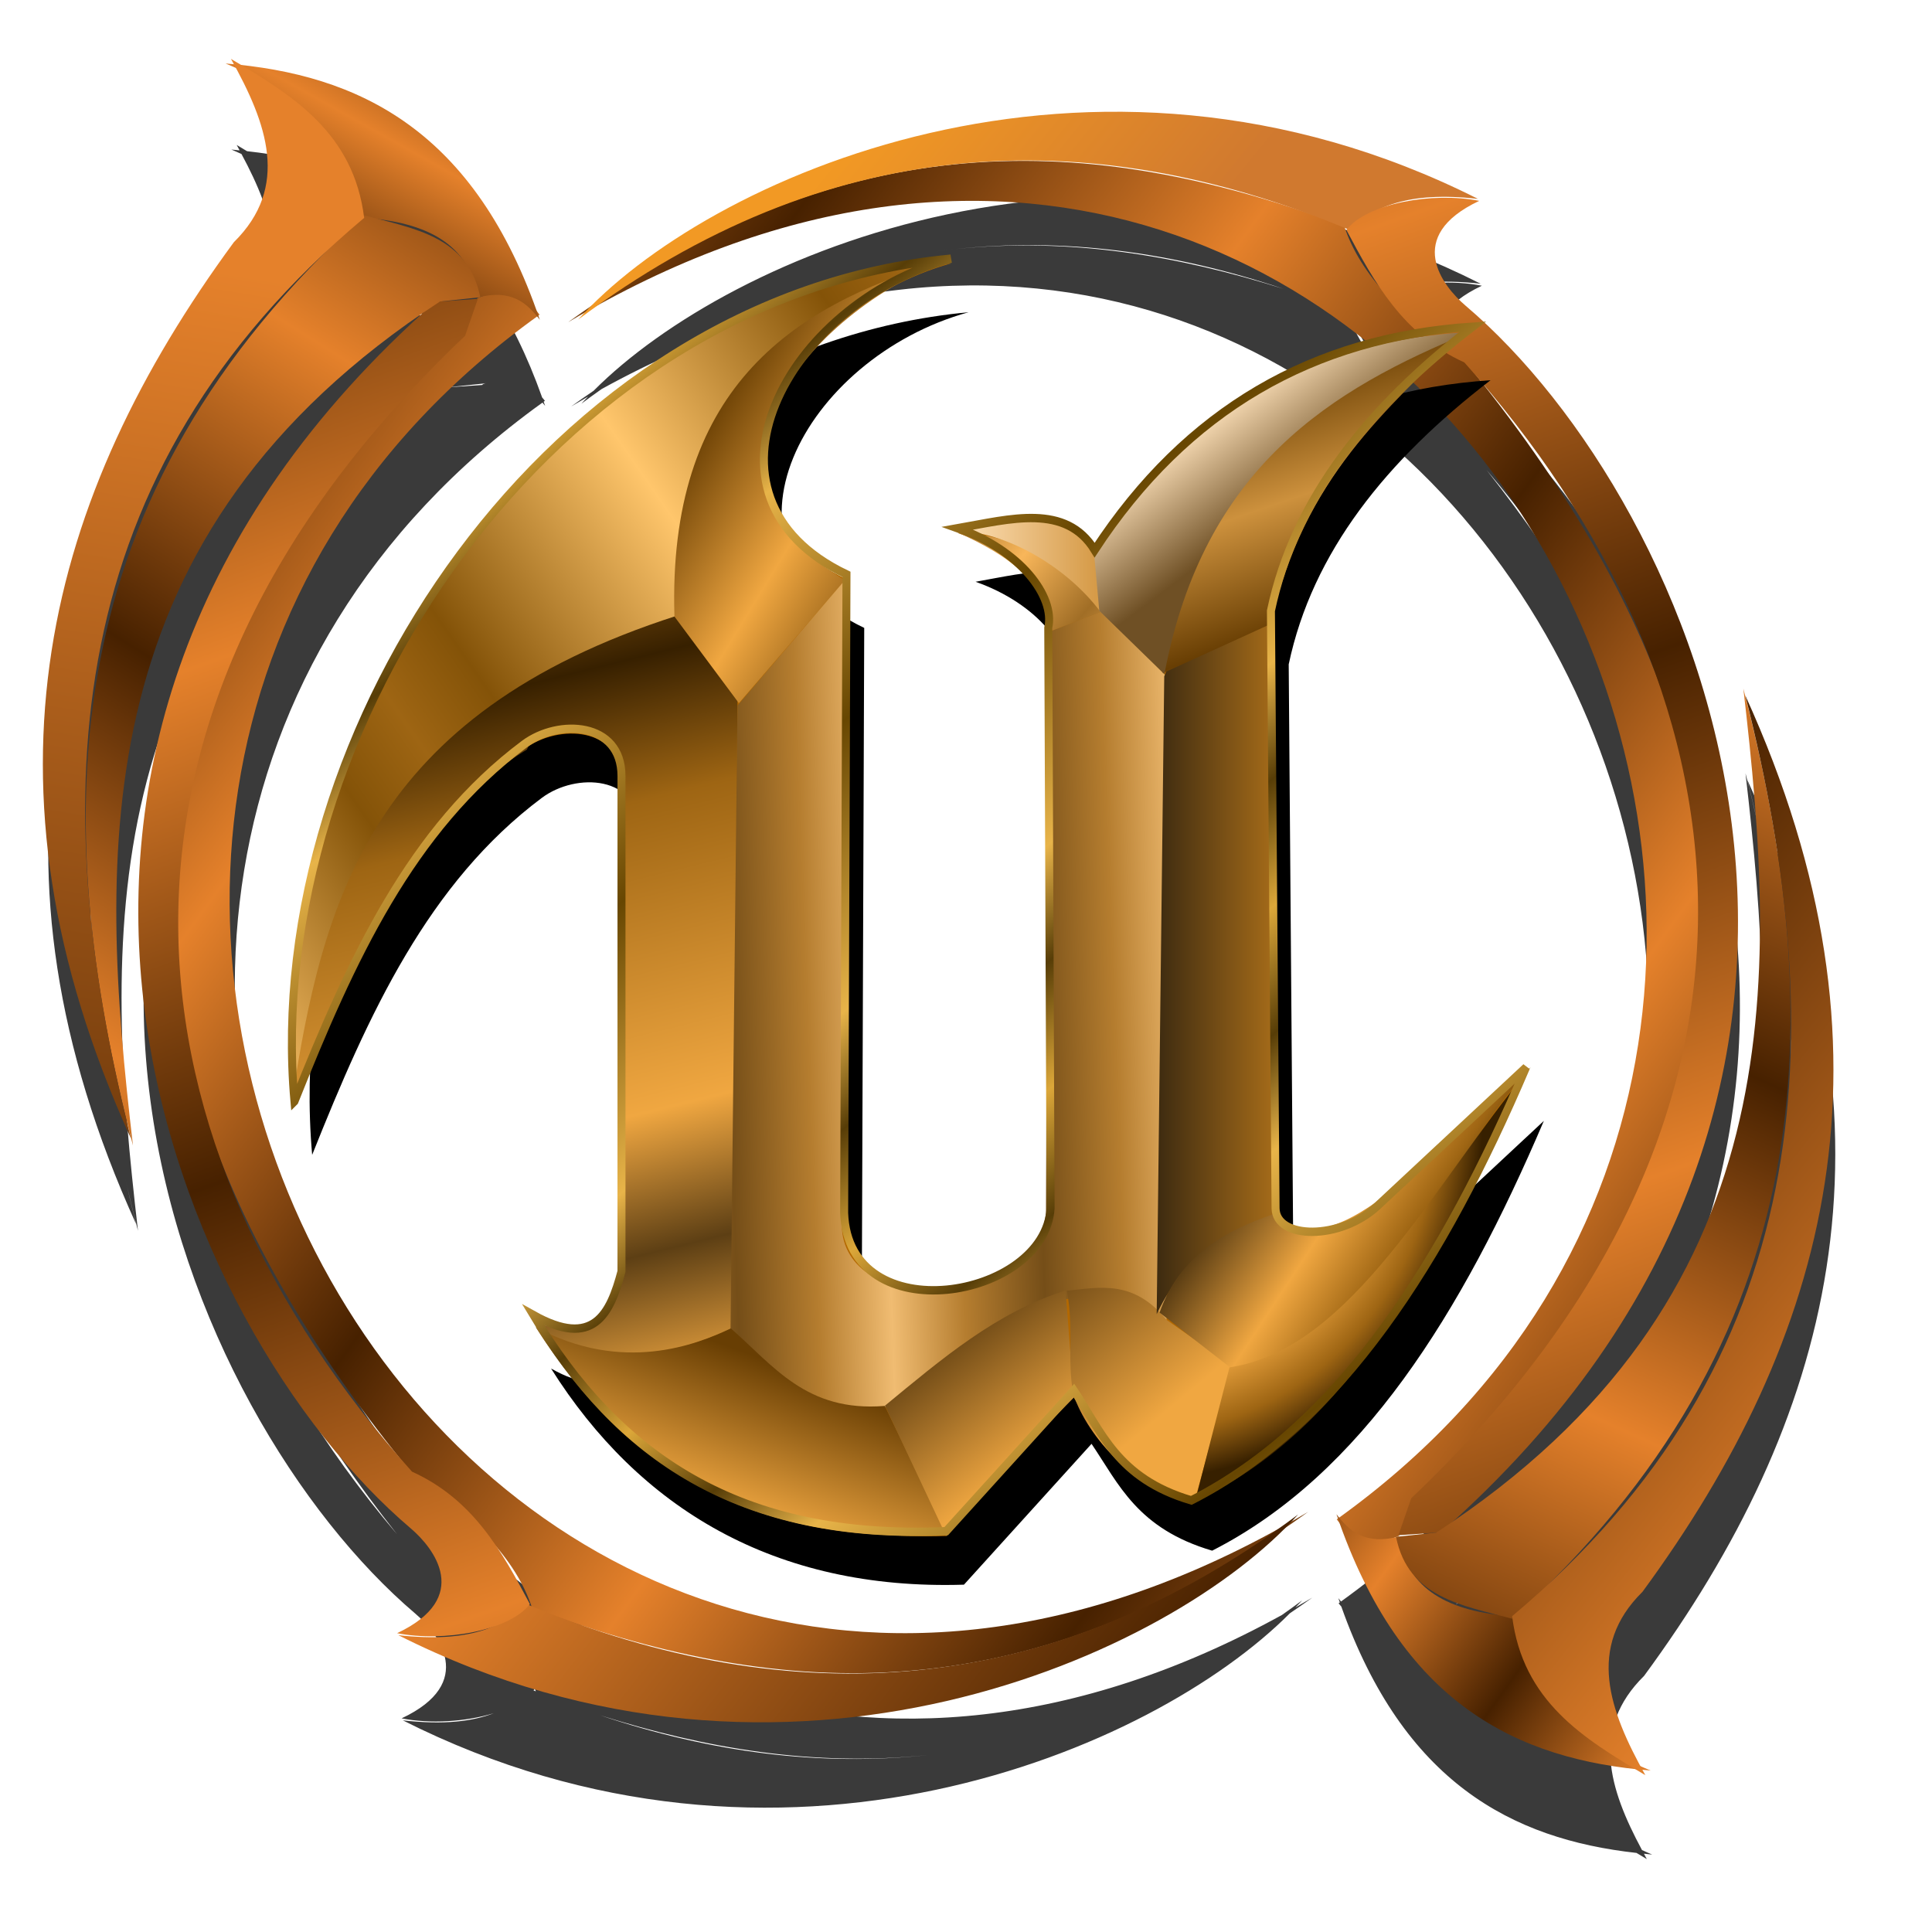 <?xml version="1.0" encoding="UTF-8" standalone="no"?>
<!-- Created with Inkscape (http://www.inkscape.org/) -->

<svg
   xmlns:dc="http://purl.org/dc/elements/1.1/"
   xmlns:cc="http://creativecommons.org/ns#"
   xmlns:rdf="http://www.w3.org/1999/02/22-rdf-syntax-ns#"
   xmlns:svg="http://www.w3.org/2000/svg"
   xmlns="http://www.w3.org/2000/svg"
   xmlns:xlink="http://www.w3.org/1999/xlink"
   xmlns:sodipodi="http://sodipodi.sourceforge.net/DTD/sodipodi-0.dtd"
   xmlns:inkscape="http://www.inkscape.org/namespaces/inkscape"
   version="1.1"
   id="svg2"
   width="255"
   height="255"
   viewBox="0 0 255 255"
   sodipodi:docname="unreal-tournament-32.svg"
   inkscape:version="0.92.5 (2060ec1f9f, 2020-04-08)">
  <defs
     id="defs6">
    <linearGradient
       id="linearGradient1293"
       inkscape:collect="always">
      <stop
         id="stop1289"
         offset="0"
         style="stop-color:#f29924;stop-opacity:1" />
      <stop
         id="stop1291"
         offset="1"
         style="stop-color:#d0792f;stop-opacity:1" />
    </linearGradient>
    <linearGradient
       inkscape:collect="always"
       id="linearGradient825">
      <stop
         style="stop-color:#472100;stop-opacity:1"
         offset="0"
         id="stop821" />
      <stop
         style="stop-color:#e5812b;stop-opacity:1"
         offset="1"
         id="stop823" />
    </linearGradient>
    <linearGradient
       inkscape:collect="always"
       xlink:href="#linearGradient825"
       id="linearGradient827"
       x1="118.803"
       y1="225.8"
       x2="249.769"
       y2="221.372"
       gradientUnits="userSpaceOnUse"
       spreadMethod="reflect" />
    <linearGradient
       inkscape:collect="always"
       xlink:href="#linearGradient1293"
       id="linearGradient837"
       x1="115.549"
       y1="132.664"
       x2="230.392"
       y2="134.751"
       gradientUnits="userSpaceOnUse" />
    <linearGradient
       inkscape:collect="always"
       xlink:href="#linearGradient825"
       id="linearGradient847"
       x1="438.891"
       y1="115.774"
       x2="584.214"
       y2="208.457"
       gradientUnits="userSpaceOnUse"
       spreadMethod="reflect" />
    <linearGradient
       inkscape:collect="always"
       xlink:href="#linearGradient825"
       id="linearGradient876"
       x1="628.751"
       y1="418.466"
       x2="686.617"
       y2="416.027"
       gradientUnits="userSpaceOnUse"
       spreadMethod="reflect" />
    <linearGradient
       inkscape:collect="always"
       xlink:href="#linearGradient825"
       id="linearGradient886"
       x1="573.764"
       y1="196.266"
       x2="604.949"
       y2="323.663"
       gradientUnits="userSpaceOnUse"
       spreadMethod="reflect" />
    <linearGradient
       inkscape:collect="always"
       xlink:href="#linearGradient825"
       id="linearGradient896"
       x1="480.972"
       y1="255.546"
       x2="687.749"
       y2="255.546"
       gradientUnits="userSpaceOnUse" />
    <linearGradient
       inkscape:collect="always"
       xlink:href="#linearGradient825"
       id="linearGradient920"
       gradientUnits="userSpaceOnUse"
       x1="118.803"
       y1="225.8"
       x2="249.769"
       y2="221.372"
       spreadMethod="reflect" />
    <linearGradient
       inkscape:collect="always"
       xlink:href="#linearGradient825"
       id="linearGradient922"
       gradientUnits="userSpaceOnUse"
       x1="79.195"
       y1="129.323"
       x2="301.329"
       y2="129.323" />
    <linearGradient
       inkscape:collect="always"
       xlink:href="#linearGradient825"
       id="linearGradient924"
       gradientUnits="userSpaceOnUse"
       x1="438.891"
       y1="115.774"
       x2="584.214"
       y2="208.457"
       spreadMethod="reflect" />
    <linearGradient
       inkscape:collect="always"
       xlink:href="#linearGradient825"
       id="linearGradient926"
       gradientUnits="userSpaceOnUse"
       x1="677.061"
       y1="354.606"
       x2="686.617"
       y2="416.027"
       spreadMethod="reflect" />
    <linearGradient
       inkscape:collect="always"
       xlink:href="#linearGradient825"
       id="linearGradient928"
       gradientUnits="userSpaceOnUse"
       x1="596.173"
       y1="229.805"
       x2="608.908"
       y2="353.336"
       spreadMethod="reflect" />
    <linearGradient
       inkscape:collect="always"
       xlink:href="#linearGradient825"
       id="linearGradient930"
       gradientUnits="userSpaceOnUse"
       x1="430.394"
       y1="-21.979"
       x2="638.229"
       y2="356.019" />
    <linearGradient
       inkscape:collect="always"
       id="linearGradient897">
      <stop
         style="stop-color:#ffe3bc;stop-opacity:1"
         offset="0"
         id="stop892" />
      <stop
         style="stop-color:#6f5025;stop-opacity:1"
         offset="1"
         id="stop895" />
    </linearGradient>
    <linearGradient
       inkscape:collect="always"
       id="linearGradient895">
      <stop
         style="stop-color:#754e18;stop-opacity:1"
         offset="0"
         id="stop891" />
      <stop
         id="stop897"
         offset="0.522"
         style="stop-color:#b57d2f;stop-opacity:1" />
      <stop
         style="stop-color:#f0bc72;stop-opacity:1"
         offset="1"
         id="stop893" />
    </linearGradient>
    <linearGradient
       id="linearGradient889"
       inkscape:collect="always">
      <stop
         id="stop884"
         offset="0"
         style="stop-color:#a36a19;stop-opacity:1" />
      <stop
         id="stop887"
         offset="1"
         style="stop-color:#3c2a10;stop-opacity:1" />
    </linearGradient>
    <linearGradient
       id="linearGradient890"
       inkscape:collect="always">
      <stop
         id="stop886"
         offset="0"
         style="stop-color:#dca739;stop-opacity:1" />
      <stop
         style="stop-color:#573d07;stop-opacity:1"
         offset="0.239"
         id="stop894" />
      <stop
         id="stop896"
         offset="0.457"
         style="stop-color:#e8b449;stop-opacity:1" />
      <stop
         id="stop888"
         offset="1"
         style="stop-color:#674601;stop-opacity:1" />
    </linearGradient>
    <linearGradient
       id="linearGradient995"
       inkscape:collect="always">
      <stop
         id="stop991"
         offset="0"
         style="stop-color:#ffe3bc;stop-opacity:1" />
      <stop
         id="stop993"
         offset="1"
         style="stop-color:#d69b48;stop-opacity:1" />
    </linearGradient>
    <linearGradient
       id="linearGradient967"
       inkscape:collect="always">
      <stop
         id="stop959"
         offset="0"
         style="stop-color:#5d3f14;stop-opacity:1" />
      <stop
         style="stop-color:#f0a741;stop-opacity:1"
         offset="0.741"
         id="stop961" />
      <stop
         style="stop-color:#9e6513;stop-opacity:1"
         offset="0.889"
         id="stop963" />
      <stop
         id="stop965"
         offset="1"
         style="stop-color:#372000;stop-opacity:1" />
    </linearGradient>
    <linearGradient
       inkscape:collect="always"
       id="linearGradient945">
      <stop
         style="stop-color:#5d3f14;stop-opacity:1"
         offset="0"
         id="stop937" />
      <stop
         id="stop939"
         offset="0.429"
         style="stop-color:#f0a741;stop-opacity:1" />
      <stop
         id="stop941"
         offset="0.76"
         style="stop-color:#9e6513;stop-opacity:1" />
      <stop
         style="stop-color:#372000;stop-opacity:1"
         offset="1"
         id="stop943" />
    </linearGradient>
    <linearGradient
       inkscape:collect="always"
       id="linearGradient925">
      <stop
         style="stop-color:#f8b65a;stop-opacity:1"
         offset="0"
         id="stop921" />
      <stop
         style="stop-color:#a16e26;stop-opacity:1"
         offset="1"
         id="stop923" />
    </linearGradient>
    <linearGradient
       inkscape:collect="always"
       id="linearGradient909">
      <stop
         style="stop-color:#683e03;stop-opacity:1"
         offset="0"
         id="stop905" />
      <stop
         style="stop-color:#cd913d;stop-opacity:1"
         offset="1"
         id="stop907" />
    </linearGradient>
    <linearGradient
       id="linearGradient861"
       inkscape:collect="always">
      <stop
         id="stop857"
         offset="0"
         style="stop-color:#754e18;stop-opacity:1" />
      <stop
         id="stop859"
         offset="1"
         style="stop-color:#f0a741;stop-opacity:1" />
    </linearGradient>
    <linearGradient
       id="linearGradient851"
       inkscape:collect="always">
      <stop
         id="stop847"
         offset="0"
         style="stop-color:#683e03;stop-opacity:1" />
      <stop
         id="stop849"
         offset="1"
         style="stop-color:#f0a741;stop-opacity:1" />
    </linearGradient>
    <linearGradient
       id="linearGradient837-5"
       inkscape:collect="always">
      <stop
         id="stop833"
         offset="0"
         style="stop-color:#5d3f14;stop-opacity:1" />
      <stop
         style="stop-color:#f0a741;stop-opacity:1"
         offset="0.236"
         id="stop843" />
      <stop
         style="stop-color:#9e6513;stop-opacity:1"
         offset="0.76"
         id="stop841" />
      <stop
         id="stop835"
         offset="1"
         style="stop-color:#372000;stop-opacity:1" />
    </linearGradient>
    <linearGradient
       id="linearGradient825-3"
       inkscape:collect="always">
      <stop
         id="stop821-5"
         offset="0"
         style="stop-color:#ffc66c;stop-opacity:1" />
      <stop
         style="stop-color:#845308;stop-opacity:1"
         offset="0.742"
         id="stop829" />
      <stop
         id="stop823-6"
         offset="1"
         style="stop-color:#9e6513;stop-opacity:1" />
    </linearGradient>
    <linearGradient
       gradientTransform="matrix(0.335,0,0,0.335,-490.667,-3.174)"
       spreadMethod="reflect"
       gradientUnits="userSpaceOnUse"
       y2="343.937"
       x2="986.577"
       y1="278.425"
       x1="1076.819"
       id="linearGradient827-2"
       xlink:href="#linearGradient825-3"
       inkscape:collect="always" />
    <linearGradient
       gradientTransform="matrix(0.335,0,0,0.335,-490.667,-3.174)"
       spreadMethod="reflect"
       gradientUnits="userSpaceOnUse"
       y2="313.486"
       x2="1006.854"
       y1="495.983"
       x1="1049.749"
       id="linearGradient839"
       xlink:href="#linearGradient837-5"
       inkscape:collect="always" />
    <linearGradient
       gradientTransform="matrix(0.335,0,0,0.335,-490.667,-3.174)"
       spreadMethod="reflect"
       gradientUnits="userSpaceOnUse"
       y2="233.581"
       x2="1123.06"
       y1="208.624"
       x1="1083.971"
       id="linearGradient853"
       xlink:href="#linearGradient851"
       inkscape:collect="always" />
    <linearGradient
       gradientTransform="matrix(0.335,0,0,0.335,-490.667,-3.174)"
       spreadMethod="reflect"
       gradientUnits="userSpaceOnUse"
       y2="407.391"
       x2="1131.838"
       y1="409.449"
       x1="1080.165"
       id="linearGradient863"
       xlink:href="#linearGradient895"
       inkscape:collect="always" />
    <linearGradient
       gradientTransform="matrix(0.335,0,0,0.335,-490.667,-3.174)"
       gradientUnits="userSpaceOnUse"
       y2="578.451"
       x2="1082.505"
       y1="530.877"
       x1="1098.883"
       id="linearGradient873"
       xlink:href="#linearGradient851"
       inkscape:collect="always" />
    <linearGradient
       gradientTransform="matrix(0.335,0,0,0.335,-490.667,-3.174)"
       gradientUnits="userSpaceOnUse"
       y2="555.291"
       x2="1191.691"
       y1="519.415"
       x1="1165.174"
       id="linearGradient883"
       xlink:href="#linearGradient861"
       inkscape:collect="always" />
    <linearGradient
       gradientTransform="matrix(0.335,0,0,0.335,-490.667,-3.174)"
       gradientUnits="userSpaceOnUse"
       y2="539.614"
       x2="1236.145"
       y1="497.499"
       x1="1202.61"
       id="linearGradient893"
       xlink:href="#linearGradient861"
       inkscape:collect="always" />
    <linearGradient
       gradientTransform="matrix(0.335,0,0,0.335,-490.667,-3.174)"
       gradientUnits="userSpaceOnUse"
       y2="416.156"
       x2="1224.845"
       y1="416.156"
       x1="1264.073"
       id="linearGradient903"
       xlink:href="#linearGradient889"
       inkscape:collect="always" />
    <linearGradient
       gradientTransform="matrix(0.335,0,0,0.335,-490.667,-3.174)"
       spreadMethod="reflect"
       gradientUnits="userSpaceOnUse"
       y2="291.529"
       x2="1198.528"
       y1="273.21"
       x1="1177.83"
       id="linearGradient919"
       xlink:href="#linearGradient925"
       inkscape:collect="always" />
    <linearGradient
       gradientTransform="matrix(0.335,0,0,0.335,-490.667,-3.174)"
       spreadMethod="reflect"
       gradientUnits="userSpaceOnUse"
       y2="518.635"
       x2="1310.236"
       y1="477.3"
       x1="1250.184"
       id="linearGradient935"
       xlink:href="#linearGradient945"
       inkscape:collect="always" />
    <radialGradient
       gradientUnits="userSpaceOnUse"
       gradientTransform="matrix(0.534,0.606,-0.553,0.487,-469.045,-817.37)"
       r="56.933"
       fy="472.68"
       fx="1204.716"
       cy="472.68"
       cx="1204.716"
       id="radialGradient957"
       xlink:href="#linearGradient967"
       inkscape:collect="always" />
    <linearGradient
       spreadMethod="reflect"
       gradientTransform="matrix(0.335,0,0,0.335,-490.667,-3.174)"
       gradientUnits="userSpaceOnUse"
       y2="253.524"
       x2="1266.627"
       y1="290.742"
       x1="1278.682"
       id="linearGradient981"
       xlink:href="#linearGradient909"
       inkscape:collect="always" />
    <linearGradient
       gradientTransform="matrix(0.335,0,0,0.335,-490.667,-3.174)"
       gradientUnits="userSpaceOnUse"
       y2="284.123"
       x2="1224.775"
       y1="253.213"
       x1="1202.448"
       id="linearGradient989"
       xlink:href="#linearGradient897"
       inkscape:collect="always" />
    <linearGradient
       gradientTransform="matrix(0.335,0,0,0.335,-490.667,-3.174)"
       gradientUnits="userSpaceOnUse"
       y2="273.129"
       x2="1204.599"
       y1="273.129"
       x1="1156.891"
       id="linearGradient1003"
       xlink:href="#linearGradient995"
       inkscape:collect="always" />
    <filter
       height="1.048"
       y="-0.024"
       width="1.048"
       x="-0.024"
       id="filter1062"
       style="color-interpolation-filters:sRGB"
       inkscape:collect="always">
      <feGaussianBlur
         id="feGaussianBlur1064"
         stdDeviation="2.297"
         inkscape:collect="always" />
    </filter>
    <linearGradient
       spreadMethod="reflect"
       gradientUnits="userSpaceOnUse"
       y2="97.317"
       x2="109.971"
       y1="37.655"
       x1="63.482"
       id="linearGradient892"
       xlink:href="#linearGradient890"
       inkscape:collect="always"
       gradientTransform="matrix(0.602,0,0,0.602,-183.463,48.029)" />
    <filter
       inkscape:collect="always"
       style="color-interpolation-filters:sRGB"
       id="filter1285"
       x="-0.024"
       width="1.047"
       y="-0.025"
       height="1.049">
      <feGaussianBlur
         inkscape:collect="always"
         stdDeviation="1.984"
         id="feGaussianBlur1287" />
    </filter>
  </defs>
  <sodipodi:namedview
     pagecolor="#ff0000"
     bordercolor="#666666"
     borderopacity="1"
     objecttolerance="10"
     gridtolerance="10"
     guidetolerance="10"
     inkscape:pageopacity="0"
     inkscape:pageshadow="2"
     inkscape:window-width="1920"
     inkscape:window-height="1056"
     id="namedview4"
     showgrid="false"
     inkscape:snap-global="false"
     showguides="true"
     inkscape:guide-bbox="true"
     inkscape:zoom="3.4862745"
     inkscape:cx="127.5"
     inkscape:cy="127.5"
     inkscape:window-x="0"
     inkscape:window-y="0"
     inkscape:window-maximized="1"
     inkscape:current-layer="svg2" />
  <path
     style="fill:#000000;fill-opacity:0.772;stroke:none;stroke-width:0.325px;stroke-linecap:butt;stroke-linejoin:miter;stroke-opacity:1;filter:url(#filter1285)"
     d="M 129.025,34.06 C 82.172,43.404 59.976,83.691 57.359,105.582 c -0.309,0.977 -0.615,1.961 -0.908,2.971 0.269,-0.695 0.544,-1.38 0.822,-2.061 -0.035,0.368 -0.08,0.745 -0.104,1.102 0.25,-0.917 0.513,-1.819 0.781,-2.715 41.914,-98.296 178.185,-38.087 150.688,56.52 -0.158,-0.036 -0.315,-0.068 -0.473,-0.109 0.144,0.094 0.284,0.179 0.428,0.271 -0.016,0.055 -0.031,0.109 -0.047,0.164 0.164,0.049 0.314,0.068 0.473,0.105 17.804,11.301 31.443,8.855 43.551,1.359 0.451,-0.056 0.901,-0.109 1.352,-0.168 -0.216,-0.091 -0.419,-0.191 -0.633,-0.283 0.264,-0.169 0.532,-0.325 0.795,-0.498 -0.418,0.117 -0.817,0.209 -1.223,0.309 -7.239,-3.172 -13.076,-7.232 -11.982,-15.682 -1.078,-35.526 -13.785,-66.546 -53.357,-87.152 1.547,1.2 3.059,2.417 4.553,3.643 -1.704,-1.391 -3.437,-2.764 -5.205,-4.117 23.159,23.424 46.212,50.181 32.217,94.41 12.648,-74.392 -49.514,-107.818 -83.699,-109.195 -3.473,-0.14 -10.358,-1.873 -6.109,-10.303 -2.928,1.478 -5.965,4.169 -7.873,6.91 1.326,-2.212 3.589,-4.519 7.621,-7.002 z m -9.557,11.799 c -10e-4,0.049 -0.012,0.102 -0.012,0.15 2.232,0.995 4.47,1.969 6.766,2.73 -2.643,-0.574 -5.008,-1.483 -7.031,-2.801 0.093,-0.026 0.184,-0.054 0.277,-0.08 z m -7.674,2.43 c -11.739,4.409 -22.687,10.336 -32.027,19.35 -0.597,0.577 -1.187,1.171 -1.771,1.773 0.58,-0.603 1.173,-1.191 1.771,-1.773 8.79,-8.551 19.542,-14.916 32.027,-19.35 z m 30.781,1.975 c 12.705,2.616 24.473,7.041 34.684,13.344 -9.343,-5.413 -20.773,-9.944 -34.684,-13.344 z m 50.24,13.703 c 0.424,0.351 0.844,0.703 1.264,1.057 -0.42,-0.353 -0.839,-0.706 -1.264,-1.057 z m 3.195,2.699 c 0.116,0.101 0.232,0.202 0.348,0.303 -0.116,-0.101 -0.231,-0.202 -0.348,-0.303 z m 7.891,7.295 c 0.196,0.194 0.389,0.389 0.584,0.584 -0.194,-0.195 -0.389,-0.39 -0.584,-0.584 z m 2.162,2.193 c 0.544,0.562 1.077,1.129 1.607,1.697 -0.529,-0.57 -1.066,-1.135 -1.607,-1.697 z m 1.928,2.039 c 18.345,19.777 28.75,43.294 24.037,73.932 3.848,-31.712 -6.553,-54.933 -24.037,-73.932 z M 30.195,102.033 c -7.497,-0.059 -14.204,2.488 -20.502,6.387 -0.452,0.057 -0.902,0.107 -1.354,0.166 0.217,0.091 0.42,0.191 0.635,0.283 -0.265,0.169 -0.533,0.326 -0.797,0.5 0.418,-0.117 0.817,-0.209 1.223,-0.309 7.239,3.172 13.076,7.232 11.982,15.682 1.078,35.526 13.785,66.546 53.357,87.152 -1.573,-1.22 -3.112,-2.457 -4.629,-3.703 1.728,1.412 3.487,2.805 5.281,4.178 -23.16,-23.426 -46.218,-50.186 -32.217,-94.42 -12.655,74.399 49.512,107.828 83.699,109.205 3.473,0.14 10.356,1.873 6.107,10.303 2.926,-1.477 5.963,-4.165 7.871,-6.904 -1.326,2.21 -3.589,4.516 -7.617,6.996 46.853,-9.344 69.047,-49.631 71.664,-71.521 0.31,-0.978 0.617,-1.961 0.91,-2.971 -0.269,0.694 -0.545,1.379 -0.822,2.059 0.035,-0.367 0.08,-0.744 0.104,-1.1 -0.249,0.915 -0.511,1.815 -0.779,2.709 -41.912,98.302 -178.185,38.093 -150.689,-56.514 0.158,0.036 0.315,0.068 0.473,0.109 -0.144,-0.094 -0.285,-0.179 -0.428,-0.271 0.016,-0.055 0.031,-0.111 0.047,-0.166 -0.165,-0.049 -0.317,-0.068 -0.477,-0.105 -8.542,-5.421 -16.128,-7.69 -23.043,-7.744 z m 10.469,7.938 c 0.703,0.009 1.389,0.105 2.062,0.277 -3.308,-0.591 -6.616,0.837 -9.924,2.287 2.763,-1.648 5.4,-2.595 7.861,-2.564 z m 6.57,2.422 c -0.011,0.019 -0.024,0.037 -0.035,0.057 -0.003,-0.003 -0.007,-0.003 -0.01,-0.006 0.015,-0.018 0.03,-0.033 0.045,-0.051 z m -0.062,0.102 c -0.053,0.091 -0.113,0.169 -0.164,0.264 l 0.021,0.078 -3.076,2.768 3.014,-2.912 c 10e-4,0.001 0.003,0.003 0.004,0.004 0.014,-0.019 0.029,-0.03 0.043,-0.049 z m -16.936,6.957 c -3.863,31.759 6.562,55.002 24.082,74.018 -18.382,-19.795 -28.812,-43.336 -24.082,-74.018 z m 188.066,36.557 -3.008,2.91 c -0.001,-0.001 -0.003,-0.003 -0.004,-0.004 -0.014,0.019 -0.029,0.03 -0.043,0.049 l -0.16,0.156 c 0.054,-0.092 0.112,-0.172 0.164,-0.268 l -0.019,-0.078 z m 11.156,3.066 c -3.551,2.118 -6.89,3.062 -9.922,2.289 3.307,0.589 6.615,-0.839 9.922,-2.289 z m -14.396,0.084 c 0.003,0.003 0.006,0.005 0.01,0.008 -0.016,0.02 -0.033,0.035 -0.049,0.055 0.013,-0.021 0.026,-0.041 0.039,-0.062 z m -160.584,34.482 c 0.583,0.63 1.178,1.252 1.775,1.873 -0.601,-0.62 -1.19,-1.245 -1.775,-1.873 z m 3.191,3.316 c 0.248,0.25 0.496,0.5 0.746,0.748 -0.251,-0.248 -0.498,-0.499 -0.746,-0.748 z m 126.59,5.244 c -0.506,0.526 -1.024,1.038 -1.545,1.549 0.52,-0.506 1.035,-1.023 1.545,-1.549 z m -1.781,1.785 c -8.781,8.538 -19.519,14.894 -31.986,19.324 11.723,-4.406 22.656,-10.325 31.986,-19.324 z m -116.566,0.662 c 0.114,0.099 0.227,0.2 0.342,0.299 -0.115,-0.099 -0.228,-0.199 -0.342,-0.299 z m 2.182,1.863 c 0.472,0.397 0.942,0.796 1.42,1.189 -0.477,-0.395 -0.949,-0.792 -1.42,-1.189 z m 16.912,1.492 c 9.344,5.413 20.776,9.944 34.687,13.344 -12.707,-2.616 -24.475,-7.04 -34.687,-13.344 z m 51.033,14.863 c 2.643,0.574 5.006,1.485 7.029,2.803 -0.092,0.026 -0.183,0.054 -0.275,0.08 0.001,-0.05 0.012,-0.103 0.012,-0.152 -2.232,-0.995 -4.47,-1.969 -6.766,-2.73 z"
     id="path843"
     inkscape:connector-curvature="0"
     transform="matrix(0.917,0.718,-0.718,0.917,101.56,-86.427)" />
  <g
     id="g904"
     transform="matrix(0.298,0.233,-0.233,0.298,109.134,-48.739)">
    <path
       sodipodi:nodetypes="ccccccc"
       inkscape:connector-curvature="0"
       id="path819"
       d="M 77.48,245.723 C 201.007,-73.328 633.077,113.929 546.052,409.539 c 9.616,2.848 16.246,-0.651 20.661,-8.855 l -3.69,-14.02 C 580.428,253.119 554.368,113.181 331.321,63.46 306.463,65.101 285.112,62.534 270.074,52.391 186.318,79.283 112.456,125.173 77.48,245.723 Z"
       style="fill:url(#linearGradient827);fill-opacity:1;stroke:none;stroke-width:1px;stroke-linecap:butt;stroke-linejoin:miter;stroke-opacity:1" />
    <path
       sodipodi:nodetypes="cccc"
       inkscape:connector-curvature="0"
       id="path829"
       d="M 79.694,242.772 C 107.889,139.193 175.252,79.261 272.288,52.391 274.329,41.094 279.56,29.478 301.066,16.234 152.181,45.926 84.109,177.045 79.694,242.772 Z"
       style="fill:url(#linearGradient837);fill-opacity:1;stroke:none;stroke-width:1px;stroke-linecap:butt;stroke-linejoin:miter;stroke-opacity:1" />
    <path
       sodipodi:nodetypes="ccccccsc"
       inkscape:connector-curvature="0"
       id="path839"
       d="m 301.845,16.517 c -14.699,7.421 -30.338,24.744 -30.258,36.531 18.993,8.464 38.075,16.603 60.886,11.07 147.919,26.458 258.297,129.975 229.52,323.616 l 4.428,12.915 11.07,-9.963 C 620.893,157.262 426.902,52.536 320.662,48.255 309.963,47.824 288.757,42.486 301.845,16.517 Z"
       style="fill:url(#linearGradient847);fill-opacity:1;stroke:none;stroke-width:1px;stroke-linecap:butt;stroke-linejoin:miter;stroke-opacity:1" />
    <path
       sodipodi:nodetypes="ccccc"
       inkscape:connector-curvature="0"
       id="path868"
       d="m 566.829,400.878 c -7.317,9.632 -14.634,9.242 -21.951,7.317 58.455,38.266 102.408,28.678 141.463,2.927 -33.928,9.487 -54.031,0.364 -71.22,-12.683 -18.153,12.265 -34.684,15.491 -48.293,2.439 z"
       style="fill:url(#linearGradient876);fill-opacity:1;stroke:none;stroke-width:1px;stroke-linecap:butt;stroke-linejoin:miter;stroke-opacity:1" />
    <path
       sodipodi:nodetypes="ccccc"
       inkscape:connector-curvature="0"
       id="path878"
       d="m 576.257,391.786 -10.159,9.824 c 16.504,14.132 33.008,4.536 49.512,-2.439 C 640.668,255.364 573.946,166.254 479.268,93.805 551.857,167.225 624.203,251.235 576.257,391.786 Z"
       style="fill:url(#linearGradient886);fill-opacity:1;stroke:none;stroke-width:1px;stroke-linecap:butt;stroke-linejoin:miter;stroke-opacity:1" />
    <path
       sodipodi:nodetypes="ccccc"
       inkscape:connector-curvature="0"
       id="path888"
       d="m 481.279,95.269 c 97.902,75.958 162.545,167.581 133.79,303.196 21.205,21.133 45.963,18.288 70.776,15.069 C 662.037,403.539 642.127,391.075 645.662,363.763 642.341,254.314 603.192,158.752 481.279,95.269 Z"
       style="fill:url(#linearGradient896);fill-opacity:1;stroke:none;stroke-width:1px;stroke-linecap:butt;stroke-linejoin:miter;stroke-opacity:1" />
  </g>
  <g
     id="g918"
     transform="matrix(-0.298,-0.233,0.233,-0.298,138.514,290.811)">
    <path
       style="fill:url(#linearGradient920);fill-opacity:1;stroke:none;stroke-width:1px;stroke-linecap:butt;stroke-linejoin:miter;stroke-opacity:1"
       d="M 77.48,245.723 C 201.007,-73.328 633.077,113.929 546.052,409.539 c 9.616,2.848 16.246,-0.651 20.661,-8.855 l -3.69,-14.02 C 580.428,253.119 554.368,113.181 331.321,63.46 306.463,65.101 285.112,62.534 270.074,52.391 186.318,79.283 112.456,125.173 77.48,245.723 Z"
       id="path906"
       inkscape:connector-curvature="0"
       sodipodi:nodetypes="ccccccc" />
    <path
       style="fill:url(#linearGradient922);fill-opacity:1;stroke:none;stroke-width:1px;stroke-linecap:butt;stroke-linejoin:miter;stroke-opacity:1"
       d="M 79.694,242.772 C 107.889,139.193 175.252,79.261 272.288,52.391 274.329,41.094 279.56,29.478 301.066,16.234 152.181,45.926 84.109,177.045 79.694,242.772 Z"
       id="path908"
       inkscape:connector-curvature="0"
       sodipodi:nodetypes="cccc" />
    <path
       style="fill:url(#linearGradient924);fill-opacity:1;stroke:none;stroke-width:1px;stroke-linecap:butt;stroke-linejoin:miter;stroke-opacity:1"
       d="m 301.845,16.517 c -14.699,7.421 -30.338,24.744 -30.258,36.531 18.993,8.464 38.075,16.603 60.886,11.07 147.919,26.458 258.297,129.975 229.52,323.616 l 4.428,12.915 11.07,-9.963 C 620.893,157.262 426.902,52.536 320.662,48.255 309.963,47.824 288.757,42.486 301.845,16.517 Z"
       id="path910"
       inkscape:connector-curvature="0"
       sodipodi:nodetypes="ccccccsc" />
    <path
       style="fill:url(#linearGradient926);fill-opacity:1;stroke:none;stroke-width:1px;stroke-linecap:butt;stroke-linejoin:miter;stroke-opacity:1"
       d="m 566.829,400.878 c -7.317,9.632 -14.634,9.242 -21.951,7.317 58.455,38.266 102.408,28.678 141.463,2.927 -33.928,9.487 -54.031,0.364 -71.22,-12.683 -18.153,12.265 -34.684,15.491 -48.293,2.439 z"
       id="path912"
       inkscape:connector-curvature="0"
       sodipodi:nodetypes="ccccc" />
    <path
       style="fill:url(#linearGradient928);fill-opacity:1;stroke:none;stroke-width:1px;stroke-linecap:butt;stroke-linejoin:miter;stroke-opacity:1"
       d="m 576.257,391.786 -10.159,9.824 c 16.504,14.132 33.008,4.536 49.512,-2.439 C 640.668,255.364 573.946,166.254 479.268,93.805 551.857,167.225 624.203,251.235 576.257,391.786 Z"
       id="path914"
       inkscape:connector-curvature="0"
       sodipodi:nodetypes="ccccc" />
    <path
       style="fill:url(#linearGradient930);fill-opacity:1;stroke:none;stroke-width:1px;stroke-linecap:butt;stroke-linejoin:miter;stroke-opacity:1"
       d="m 481.279,95.269 c 97.902,75.958 162.545,167.581 133.79,303.196 21.205,21.133 45.963,18.288 70.776,15.069 C 662.037,403.539 642.127,391.075 645.662,363.763 642.341,254.314 603.192,158.752 481.279,95.269 Z"
       id="path916"
       inkscape:connector-curvature="0"
       sodipodi:nodetypes="ccccc" />
  </g>
  <path
     sodipodi:nodetypes="cssccccccsscccccccccc"
     inkscape:connector-curvature="0"
     id="path1056"
     d="m 18.569,175.273 c 10.588,-25.362 21.812,-48.759 43.053,-63.928 6.468,-4.619 18.265,-4.004 18.265,5.653 v 88.716 c -2.13,7.678 -5.254,13.863 -16.526,7.828 16.462,24.941 41.83,39.768 77.409,38.705 l 23.919,-25.223 c 5.147,7.275 8.606,15.183 22.614,19.135 28.068,-13.649 46.81,-42.56 62.188,-76.974 l -27.833,24.788 c -7.003,6.237 -19.089,6.045 -19.135,0.435 L 201.655,87.426 c 4.433,-20.106 18.349,-36.565 37.835,-50.881 -29.93,1.879 -53.712,14.937 -70.886,40.009 -5.4,-8.399 -15.787,-5.577 -25.658,-3.914 11.683,3.933 18.265,12.177 16.96,17.83 l 0.435,103.937 c -1.049,16.32 -37.924,22.294 -38.705,0.87 L 122.071,80.903 C 91.38,66.906 110.75,32.494 141.641,24.368 66.868,31.004 12.37,108.403 18.569,175.273 Z"
     style="fill:#000000;fill-opacity:1;stroke:none;stroke-width:0.558px;stroke-linecap:butt;stroke-linejoin:miter;stroke-opacity:1;filter:url(#filter1062)"
     transform="matrix(0.704,0,0,0.737,28.129,23.251)" />
  <g
     id="g1267"
     transform="matrix(1.17,0,0,1.225,246.502,-33.773)">
    <path
       sodipodi:nodetypes="cssccccccsscccccccccc"
       inkscape:connector-curvature="0"
       id="path817"
       d="m -177.468,146.753 c 6.371,-15.259 13.124,-29.337 25.904,-38.463 3.892,-2.779 10.989,-2.409 10.989,3.401 v 53.377 c -1.281,4.619 -3.161,8.341 -9.943,4.71 9.905,15.006 25.168,23.927 46.574,23.287 l 14.391,-15.176 c 3.097,4.377 5.178,9.135 13.606,11.513 16.888,-8.212 28.164,-25.607 37.416,-46.313 l -16.746,14.914 c -4.213,3.753 -11.485,3.637 -11.513,0.262 L -67.312,93.899 c 2.667,-12.097 11.04,-22 22.764,-30.613 -18.008,1.131 -32.317,8.987 -42.649,24.072 -3.249,-5.053 -9.498,-3.355 -15.438,-2.355 7.029,2.367 10.99,7.326 10.204,10.728 l 0.262,62.535 c -0.631,9.819 -22.818,13.414 -23.287,0.523 l 0.262,-68.815 c -18.466,-8.422 -6.811,-29.126 11.774,-34.015 -44.988,3.993 -77.778,50.561 -74.048,90.794 z"
       style="fill:#b36800;fill-opacity:1;stroke:none;stroke-width:0.335px;stroke-linecap:butt;stroke-linejoin:miter;stroke-opacity:1" />
    <path
       sodipodi:nodetypes="cccc"
       inkscape:connector-curvature="0"
       id="path819-1"
       d="m -177.468,146.491 c -1.949,-49.342 33.976,-87.429 73.525,-90.532 -26.028,7.986 -29.274,22.933 -30.613,38.463 -20.709,5.507 -38.109,17.491 -42.911,52.069 z"
       style="fill:url(#linearGradient827-2);fill-opacity:1;stroke:none;stroke-width:0.335px;stroke-linecap:butt;stroke-linejoin:miter;stroke-opacity:1" />
    <path
       sodipodi:nodetypes="ccccccccc"
       inkscape:connector-curvature="0"
       id="path831"
       d="m -134.295,93.899 c -34.928,10.688 -39.983,31.117 -43.434,52.069 7.086,-16.193 14.841,-30.982 26.475,-37.625 1.827,-3.86 10.567,-3.349 10.418,3.349 l -0.157,53.547 c -0.491,6.362 -5.606,5.489 -9.35,4.984 6.977,5.174 15.385,3.514 22.363,0.41 l 0.489,-67.576 z"
       style="fill:url(#linearGradient839);fill-opacity:1;stroke:none;stroke-width:0.335px;stroke-linecap:butt;stroke-linejoin:miter;stroke-opacity:1" />
    <path
       sodipodi:nodetypes="ccccc"
       inkscape:connector-curvature="0"
       id="path845"
       d="m -104.545,55.787 c -17.184,4.862 -30.836,14.005 -30.056,38.213 l 7.27,9.332 11.953,-13.244 c -17.749,-10.202 -7.05,-26.863 10.833,-34.301 z"
       style="fill:url(#linearGradient853);fill-opacity:1;stroke:none;stroke-width:0.335px;stroke-linecap:butt;stroke-linejoin:miter;stroke-opacity:1" />
    <path
       sodipodi:nodetypes="ccccccccccc"
       inkscape:connector-curvature="0"
       id="path855"
       d="m -127.492,103.58 12.298,-13.71 -0.523,69.704 c -0.011,9.864 21.802,9.672 23.025,-1.308 l 0.282,-62.614 6.177,-2.276 7.146,7.065 v 69.338 c -12.005,-7.023 -21.658,2.419 -31.66,9.42 -7.981,0.716 -12.995,-3.315 -17.531,-8.111 z"
       style="fill:url(#linearGradient863);fill-opacity:1;stroke:none;stroke-width:0.335px;stroke-linecap:butt;stroke-linejoin:miter;stroke-opacity:1" />
    <path
       sodipodi:nodetypes="ccccc"
       inkscape:connector-curvature="0"
       id="path865"
       d="m -150.256,170.564 c 9.779,5.041 18.179,1.881 22.014,0.135 4.818,4.016 8.513,9.047 17.37,8.351 l 7.021,13.868 c -23.351,1.195 -36.962,-8.25 -46.404,-22.354 z"
       style="fill:url(#linearGradient873);fill-opacity:1;stroke:none;stroke-width:0.335px;stroke-linecap:butt;stroke-linejoin:miter;stroke-opacity:1" />
    <path
       sodipodi:nodetypes="ccccc"
       inkscape:connector-curvature="0"
       id="path875"
       d="m -110.86,179.028 6.916,14.038 c 4.046,-4.471 8.285,-9.07 14.391,-14.914 l -0.92,-11.535 c -7.784,2.311 -13.969,7.367 -20.387,12.411 z"
       style="fill:url(#linearGradient883);fill-opacity:1;stroke:none;stroke-width:0.335px;stroke-linecap:butt;stroke-linejoin:miter;stroke-opacity:1" />
    <path
       sodipodi:nodetypes="cccccc"
       inkscape:connector-curvature="0"
       id="path885"
       d="m -90.337,166.639 c 0.818,3.989 0.004,7.408 0.737,11.192 1.674,4.613 6.986,10.376 13.654,11.572 l 4.204,-14.739 -7.344,-4.885 c -3.75,-4.356 -7.501,-3.497 -11.251,-3.14 z"
       style="fill:url(#linearGradient893);fill-opacity:1;stroke:none;stroke-width:0.335px;stroke-linecap:butt;stroke-linejoin:miter;stroke-opacity:1" />
    <path
       sodipodi:nodetypes="ccccc"
       inkscape:connector-curvature="0"
       id="path895"
       d="m -79.348,100.44 c 2.434,-6.043 7.54,-5.694 12,-5.657 l 0.376,64.006 c -4.207,1.844 -9.692,3.159 -13.227,10.375 z"
       style="fill:url(#linearGradient903);fill-opacity:1;stroke:none;stroke-width:0.335px;stroke-linecap:butt;stroke-linejoin:miter;stroke-opacity:1" />
    <path
       sodipodi:nodetypes="cccc"
       inkscape:connector-curvature="0"
       id="path911"
       d="m -102.576,84.964 c 7.121,0.282 12.353,3.476 16.425,8.412 l -6.279,2.296 c 0.104,-5.413 -4.812,-8.368 -10.146,-10.708 z"
       style="fill:url(#linearGradient919);fill-opacity:1;stroke:none;stroke-width:0.335px;stroke-linecap:butt;stroke-linejoin:miter;stroke-opacity:1" />
    <path
       sodipodi:nodetypes="ccccc"
       inkscape:connector-curvature="0"
       id="path927"
       d="m -66.972,158.379 c -5.655,1.814 -10.716,4.635 -12.9,10.614 l 8.111,6.018 c 17.597,-3.316 22.96,-21.089 33.753,-32.445 -9.535,6.936 -21.75,22.517 -28.965,15.813 z"
       style="fill:url(#linearGradient935);fill-opacity:1;stroke:none;stroke-width:0.335px;stroke-linecap:butt;stroke-linejoin:miter;stroke-opacity:1" />
    <path
       sodipodi:nodetypes="cccc"
       inkscape:connector-curvature="0"
       id="path947"
       d="m -71.987,174.898 -3.859,14.343 c 17.176,-7.216 27.588,-26.662 37.578,-46.365 -10.633,12.166 -19.897,30.062 -33.718,32.022 z"
       style="fill:url(#radialGradient957);fill-opacity:1;stroke:none;stroke-width:0.335px;stroke-linecap:butt;stroke-linejoin:miter;stroke-opacity:1" />
    <path
       sodipodi:nodetypes="cccc"
       inkscape:connector-curvature="0"
       id="path969"
       d="m -102.709,84.804 c 5.324,-1.093 11.01,-3.614 15.511,2.293 l 0.668,6.415 c -3.87,-4.973 -10.908,-8.738 -16.178,-8.708 z"
       style="fill:url(#linearGradient1003);fill-opacity:1;stroke:none;stroke-width:0.335px;stroke-linecap:butt;stroke-linejoin:miter;stroke-opacity:1" />
    <path
       sodipodi:nodetypes="cccc"
       inkscape:connector-curvature="0"
       id="path971"
       d="m -45.654,63.385 c -17.148,5.997 -29.955,16.48 -33.865,36.722 l 12.181,-5.305 c 3.81,-16.09 13.088,-22.849 21.684,-31.417 z"
       style="fill:url(#linearGradient981);fill-opacity:1;stroke:none;stroke-width:0.335px;stroke-linecap:butt;stroke-linejoin:miter;stroke-opacity:1" />
    <path
       sodipodi:nodetypes="ccccc"
       inkscape:connector-curvature="0"
       id="path973"
       d="m -87.252,87.331 0.577,6.045 7.345,6.839 c 4.415,-22.323 18.817,-30.727 34.583,-36.875 -18.897,0.838 -32.55,9.885 -42.505,23.991 z"
       style="fill:url(#linearGradient989);fill-opacity:1;stroke:none;stroke-width:0.335px;stroke-linecap:butt;stroke-linejoin:miter;stroke-opacity:1" />
    <path
       sodipodi:nodetypes="cssccccccsscccccccccc"
       inkscape:connector-curvature="0"
       id="path880"
       d="m -177.468,146.235 c 6.371,-15.259 13.124,-29.337 25.904,-38.463 3.892,-2.779 10.989,-2.409 10.989,3.401 v 53.377 c -1.281,4.619 -3.161,8.341 -9.943,4.71 9.465,15.079 23.076,24.276 46.574,23.287 l 14.391,-15.176 c 3.097,4.377 4.833,9.48 13.261,11.858 16.888,-8.212 28.509,-25.952 37.762,-46.658 l -16.746,14.914 c -4.213,3.753 -11.485,3.637 -11.513,0.262 L -67.312,93.381 c 2.667,-12.097 11.04,-22 22.764,-30.613 -18.008,1.131 -32.317,8.987 -42.649,24.072 -3.249,-5.053 -9.498,-3.355 -15.438,-2.355 7.029,2.367 10.99,7.326 10.204,10.728 l 0.262,62.535 c -0.631,9.819 -22.818,13.414 -23.287,0.523 l 0.262,-68.815 c -18.466,-8.422 -6.811,-29.126 11.774,-34.015 -44.988,3.993 -77.778,50.561 -74.048,90.794 z"
       style="fill:none;fill-opacity:1;stroke:url(#linearGradient892);stroke-width:0.902;stroke-linecap:butt;stroke-linejoin:miter;stroke-miterlimit:4;stroke-dasharray:none;stroke-opacity:1" />
  </g>
</svg>

